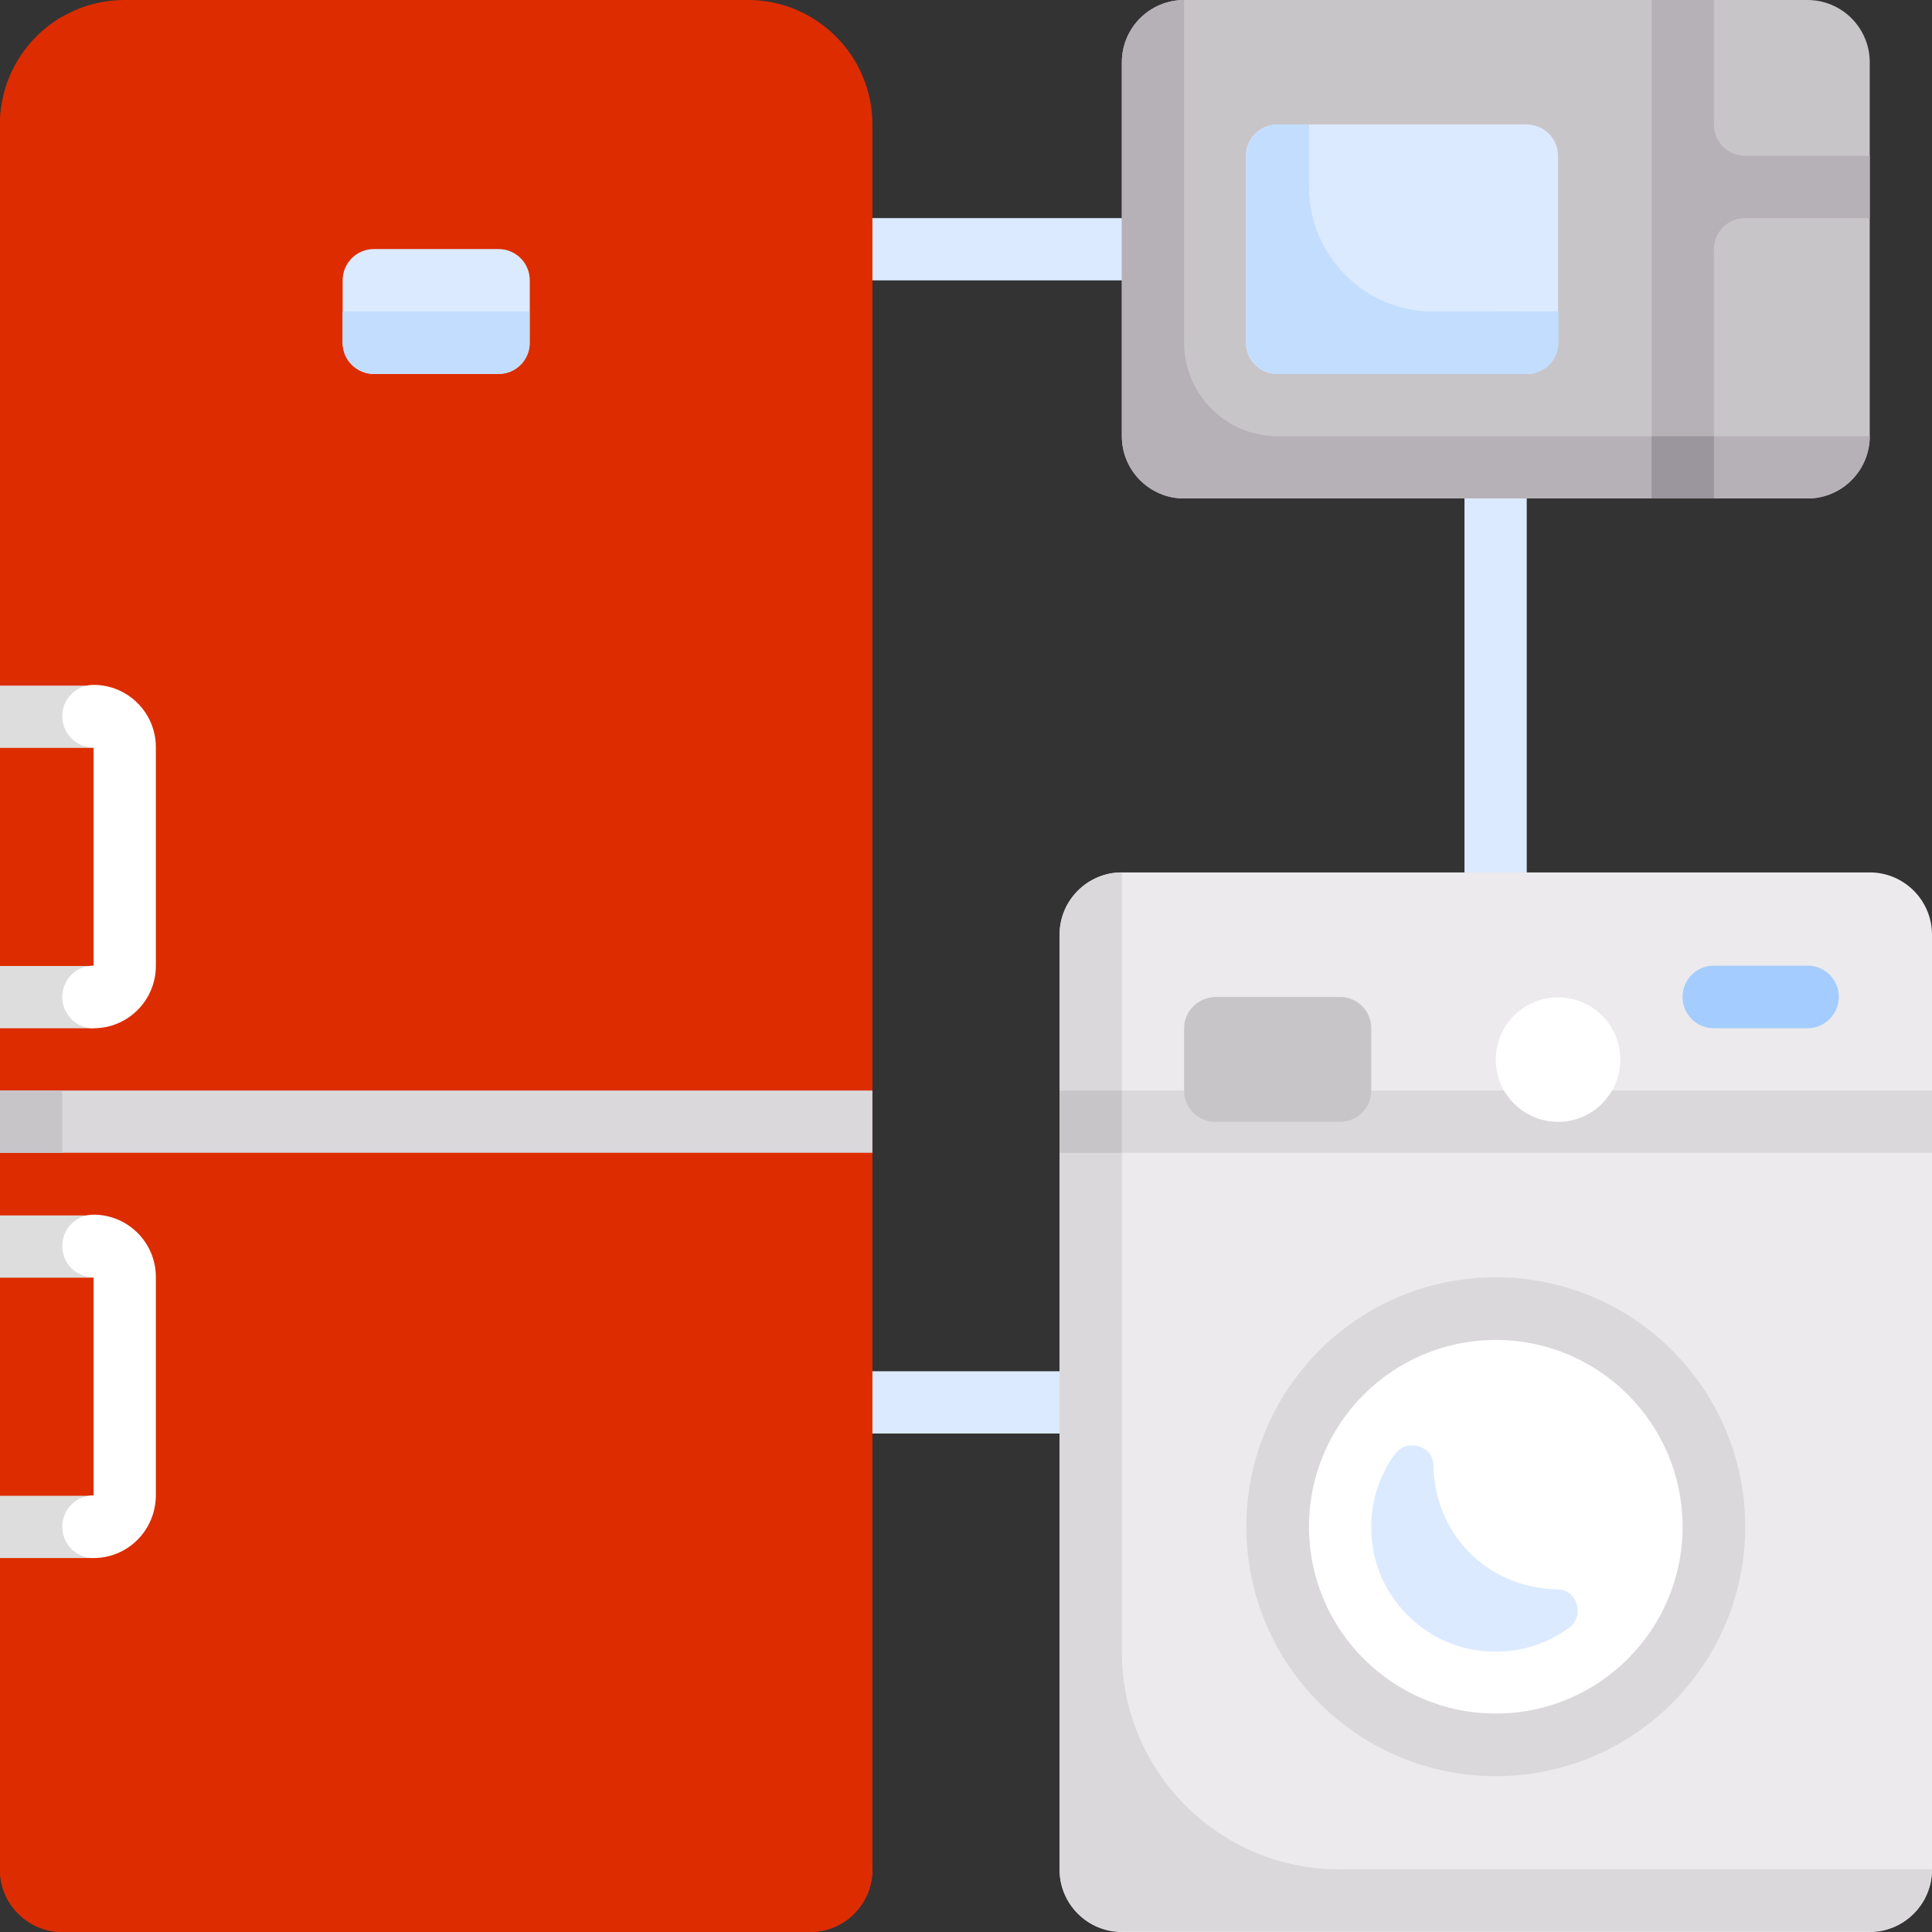 <svg xmlns="http://www.w3.org/2000/svg" height="512pt" viewBox="0 0 512 512" width="512pt"><rect x="0" y="0" width="512" height="512" fill="#333333" stroke="none"/><g fill="#dbeaff"><path d="m388.102 123.898h16.5v115.602h-16.5zm0 0"/><path d="m223 57.801h82.602v16.5h-82.602zm0 0"/><path d="m223 363.398h82.602v16.5h-82.602zm0 0"/></g><path d="m479 132.102h-165.199c-9.102 0-16.5-7.402-16.5-16.5v-99.102c0-9.102 7.398-16.5 16.5-16.5h165.199c9.102 0 16.5 7.398 16.5 16.5v99.102c0 9.098-7.398 16.5-16.5 16.5zm0 0" fill="#c8c5c9"/><path d="m214.699 512h-198.199c-9.102 0-16.5-7.398-16.5-16.5v-462.5c0-18.199 14.801-33 33-33h165.199c18.199 0 33 14.801 33 33v462.5c0 9.102-7.398 16.5-16.5 16.5zm0 0" fill="#DD2C00"/><path d="m132.102 99.102h-33c-4.602 0-8.301-3.703-8.301-8.301v-16.5c0-4.602 3.699-8.301 8.301-8.301h33c4.598 0 8.297 3.699 8.297 8.301v16.5c0 4.598-3.699 8.301-8.297 8.301zm0 0" fill="#dbeaff"/><path d="m16.5 429.398v-425c-9.801 5.703-16.5 16.402-16.5 28.602v462.5c0 9.102 7.398 16.5 16.5 16.5h198.199c9.102 0 16.5-7.398 16.5-16.5h-148.598c-36.5 0-66.102-29.602-66.102-66.102zm0 0" fill="#DD2C00"/><path d="m0 289h231.199v16.5h-231.199zm0 0" fill="#dad8db"/><path d="m0 289h16.5v16.5h-16.5zm0 0" fill="#c8c5c9"/><path d="m0 181.699h24.801v16.5h-24.801zm0 0" fill="#ddd"/><path d="m0 256h24.801v16.5h-24.801zm0 0" fill="#ddd"/><path d="m24.801 272.5c-4.602 0-8.301-3.699-8.301-8.301 0-4.598 3.699-8.301 8.301-8.301v-57.797c-4.602 0-8.301-3.703-8.301-8.301 0-4.602 3.699-8.301 8.301-8.301 9.098 0 16.5 7.398 16.5 16.5v58c0 9.102-7.402 16.5-16.5 16.5zm0 0" fill="#fff"/><path d="m0 322.102h24.801v16.5h-24.801zm0 0" fill="#ddd"/><path d="m0 396.398h24.801v16.5h-24.801zm0 0" fill="#ddd"/><path d="m24.801 412.898c-4.602 0-8.301-3.699-8.301-8.297 0-4.602 3.699-8.301 8.301-8.301v-57.801c-4.602 0-8.301-3.699-8.301-8.301 0-4.598 3.699-8.301 8.301-8.301 9.098 0 16.5 7.402 16.5 16.5v57.801c0 9.301-7.402 16.699-16.5 16.699zm0 0" fill="#fff"/><path d="m132.102 99.102h-33c-4.602 0-8.301-3.703-8.301-8.301v-8.301h49.5v8.301c.098 4.598-3.602 8.301-8.199 8.301zm0 0" fill="#c3ddff"/><path d="m495.5 512h-198.199c-9.102 0-16.5-7.398-16.5-16.5v-247.801c0-9.098 7.398-16.5 16.5-16.5h198.199c9.102 0 16.5 7.402 16.5 16.5v247.699c0 9.203-7.398 16.602-16.5 16.602zm0 0" fill="#eceaec"/><path d="m297.301 437.699v-206.5c-9.102 0-16.5 7.402-16.5 16.5v247.699c0 9.102 7.398 16.5 16.5 16.5h198.199c9.102 0 16.5-7.398 16.5-16.5h-156.898c-31.902.102-57.801-25.797-57.801-57.699zm0 0" fill="#dad8db"/><path d="m479 272.5h-24.801c-4.598 0-8.301-3.699-8.301-8.301 0-4.598 3.703-8.301 8.301-8.301h24.801c4.602 0 8.301 3.703 8.301 8.301 0 4.602-3.801 8.301-8.301 8.301zm0 0" fill="#a4ccff"/><path d="m462.5 404.602c0 36.504-29.594 66.098-66.102 66.098-36.504 0-66.098-29.594-66.098-66.098 0-36.508 29.594-66.102 66.098-66.102 36.508 0 66.102 29.594 66.102 66.102zm0 0" fill="#dad8db"/><path d="m445.898 404.602c0 27.336-22.16 49.5-49.5 49.5-27.336 0-49.5-22.164-49.5-49.5 0-27.34 22.164-49.5 49.5-49.5 27.34 0 49.5 22.16 49.5 49.5zm0 0" fill="#fff"/><path d="m280.801 289h231.199v16.5h-231.199zm0 0" fill="#dad8db"/><path d="m280.801 289h16.5v16.5h-16.5zm0 0" fill="#c8c5c9"/><path d="m313.801 272.5v16.5c0 4.602 3.699 8.301 8.301 8.301h33c4.598 0 8.297-3.699 8.297-8.301v-16.5c0-4.602-3.699-8.301-8.297-8.301h-33c-4.602.102-8.301 3.801-8.301 8.301zm0 0" fill="#c8c5c9"/><path d="m429.398 280.801c0 9.113-7.387 16.5-16.5 16.5-9.109 0-16.5-7.387-16.5-16.5s7.391-16.5 16.5-16.5c9.113 0 16.5 7.387 16.5 16.5zm0 0" fill="#fff"/><path d="m401.102 419c-8.703-3.199-15.801-10.301-19-19-1.5-4-2.203-7.898-2.203-11.602 0-5.297-7.098-7.297-10.199-3.098-5.301 7.199-7.699 16.699-5.5 26.801 2.699 12.199 12.602 22.098 24.801 24.797 10.102 2.203 19.5-.199 26.801-5.5 4.301-3.098 2.199-10.199-3.102-10.199-3.801-.098-7.598-.699-11.598-2.199zm0 0" fill="#dbeaff"/><path d="m313.801 90.801v-90.801c-9.102 0-16.5 7.398-16.5 16.5v99.102c0 9.098 7.398 16.5 16.5 16.5h165.199c9.102 0 16.5-7.402 16.5-16.5h-156.898c-13.703 0-24.801-11.102-24.801-24.801zm0 0" fill="#b6b1b7"/><path d="m404.602 99.102h-66.102c-4.602 0-8.301-3.703-8.301-8.301v-49.5c0-4.602 3.699-8.301 8.301-8.301h66.102c4.598 0 8.297 3.699 8.297 8.301v49.5c0 4.598-3.699 8.301-8.297 8.301zm0 0" fill="#dbeaff"/><path d="m379.898 82.602c-18.199 0-33-14.801-33-33v-16.602h-8.297c-4.602 0-8.301 3.699-8.301 8.301v49.5c0 4.598 3.699 8.301 8.301 8.301h66.098c4.602 0 8.301-3.703 8.301-8.301v-8.301zm0 0" fill="#c3ddff"/><path d="m454.199 33v-33h-16.5v132.102h16.5v-66c0-4.602 3.699-8.301 8.301-8.301h33v-16.5h-33c-4.602 0-8.301-3.699-8.301-8.301zm0 0" fill="#b6b1b7"/><path d="m437.699 115.602h16.5v16.5h-16.5zm0 0" fill="#9b959d"/></svg>
